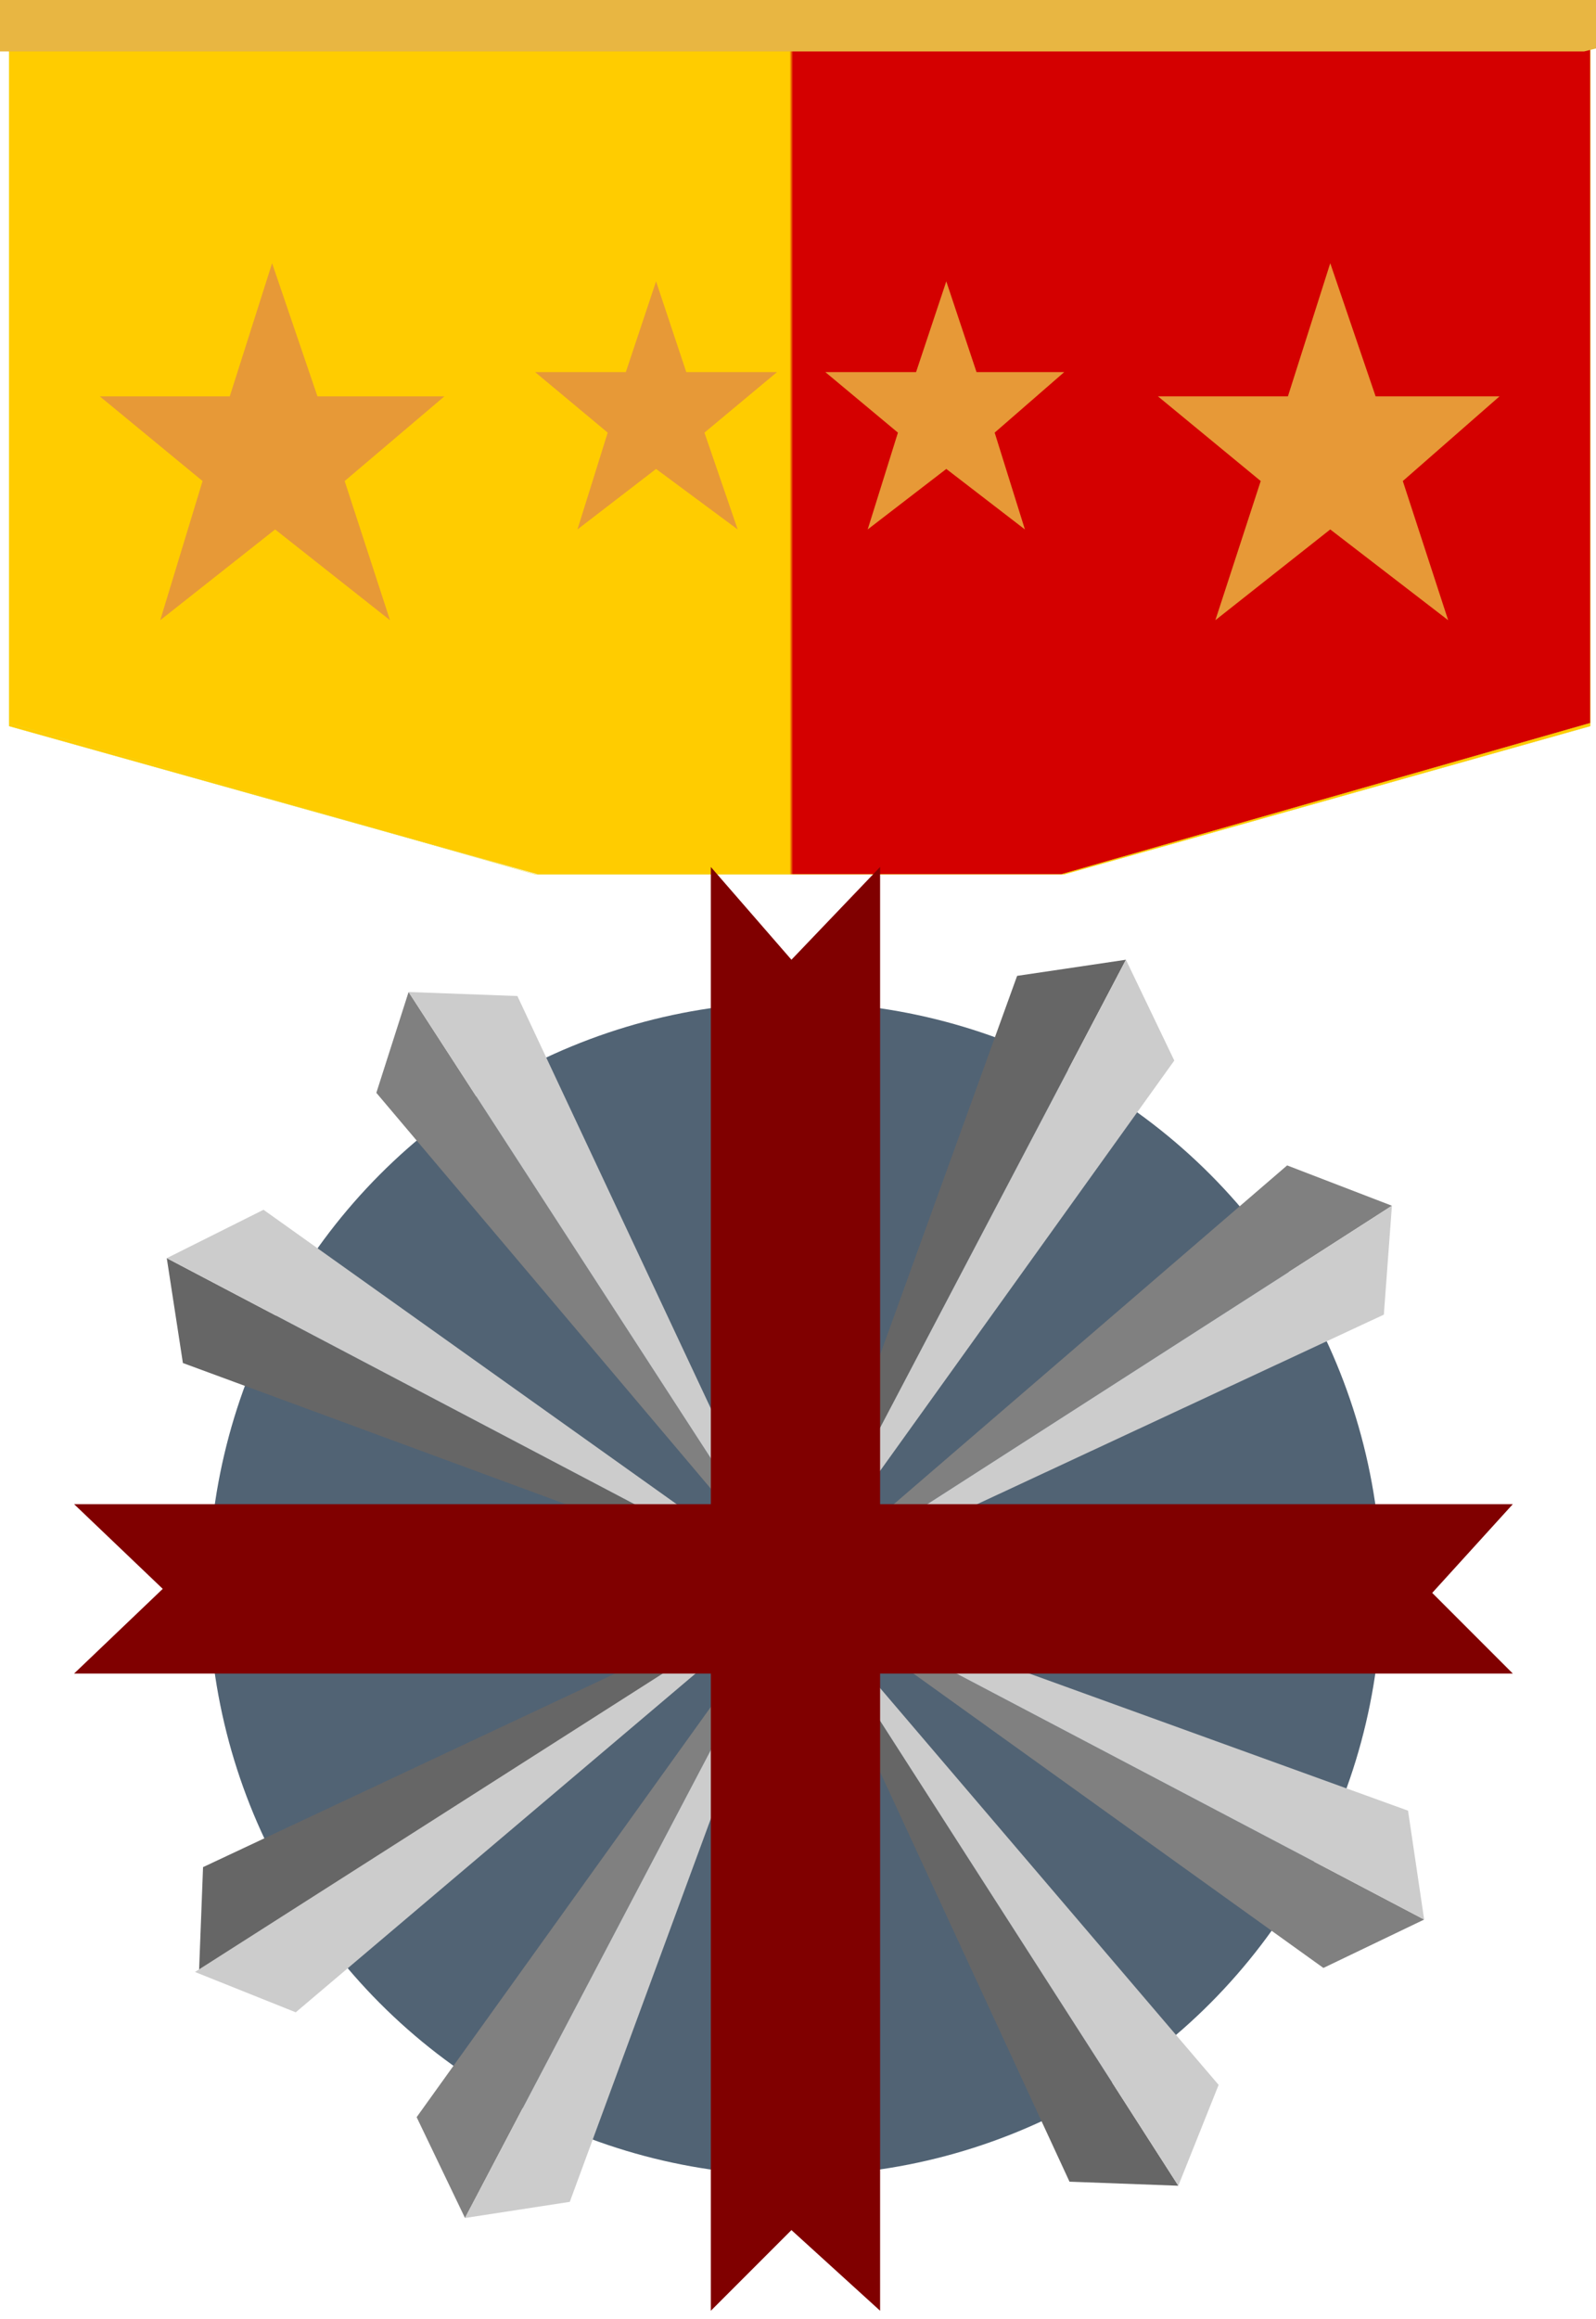 <svg xmlns="http://www.w3.org/2000/svg" xmlns:xlink="http://www.w3.org/1999/xlink" viewBox="0 0 5.279 7.666"><defs><linearGradient id="a"><stop offset="0" stop-color="#d40000"/><stop offset="1" stop-color="#d40000" stop-opacity="0"/></linearGradient><linearGradient xlink:href="#a" id="b" x1="63.026" y1="87.118" x2="63.043" y2="87.118" gradientUnits="userSpaceOnUse" gradientTransform="matrix(-.66 0 0 .54 104.32 39.65)"/></defs><path d="M.03 2.4V.08h5.23V2.4l-1.74.49H1.78z" fill="#fc0" stroke="#eed729" stroke-width=".001" stroke-linecap="round" stroke-linejoin="round"/><path d="M65.36 87.6v-2.3h-5.23v2.3l1.74.5h1.74z" fill="url(#b)" stroke="#eed729" stroke-width=".001" stroke-linecap="round" stroke-linejoin="round" transform="translate(-60.1 -85.21)"/><g transform="matrix(1.333 0 0 1.333 -86.2 -121.05)"><circle cy="94.75" cx="66.639" r="1.455" fill="#516374"/><path fill="#666" d="M67.32 96.22l.27.01-.95-1.48z"/><path fill="#ccc" d="M67.69 95.98l-.1.25-.95-1.48z"/><path fill="gray" d="M65.6 93.52l.08-.25.96 1.48z"/><path fill="#ccc" d="M65.95 93.28l-.27-.01.96 1.48z"/><g><path fill="#666" d="M66.64 94.75l-1.52-.56-.04-.26z"/><path fill="#ccc" d="M66.64 94.75l-1.32-.94-.24.12z"/><path fill="gray" d="M66.64 94.75l1.31.94.25-.12z"/><path fill="#ccc" d="M66.64 94.75l1.52.55.04.27z"/></g><g><path fill="#666" d="M66.64 94.75l-1.47.69-.01.26z"/><path fill="#ccc" d="M66.64 94.75L65.4 95.8l-.25-.1z"/><path fill="gray" d="M66.64 94.75l1.22-1.05.26.1z"/><path fill="#ccc" d="M66.64 94.75l1.46-.68.02-.27z"/><g><path fill="#666" d="M67.46 93.19l-.82 1.56.55-1.52z"/><path fill="#ccc" d="M67.46 93.19l-.82 1.56.94-1.31z"/><path fill="gray" d="M65.82 96.31l.82-1.56-.94 1.31z"/><path fill="#ccc" d="M65.82 96.31l.82-1.56-.56 1.52z"/></g></g><g><path d="M64.85 94.54l.22.21-.22.21h3.57l-.2-.2.2-.22h-3.57z" fill="maroon"/><path d="M66.85 92.96l-.22.23-.2-.23v3.58l.2-.2.22.2v-3.58z" fill="maroon"/></g></g><g fill="#e79937" fill-rule="evenodd"><path d="M.76 1.31L.9.87l.15.44h.42l-.33.28.15.46-.38-.3-.38.3.14-.46-.34-.28zM4.26 1.31L4.4.87l.15.44h.41l-.32.28.15.46-.39-.3-.38.3.15-.46-.34-.28z"/></g><g fill="#e79937" fill-rule="evenodd"><path d="M2.07 1.23l.1-.3.1.3h.3l-.24.2.11.32-.27-.2-.26.2.1-.32-.24-.2zM3.03 1.23l.1-.3.1.3h.29l-.23.2.1.32-.26-.2-.26.2.1-.32-.24-.2z"/></g><path d="M.04 0h5.24v.16l-.04.01H0V0L.04 0z" fill="#e8b642"/></svg>